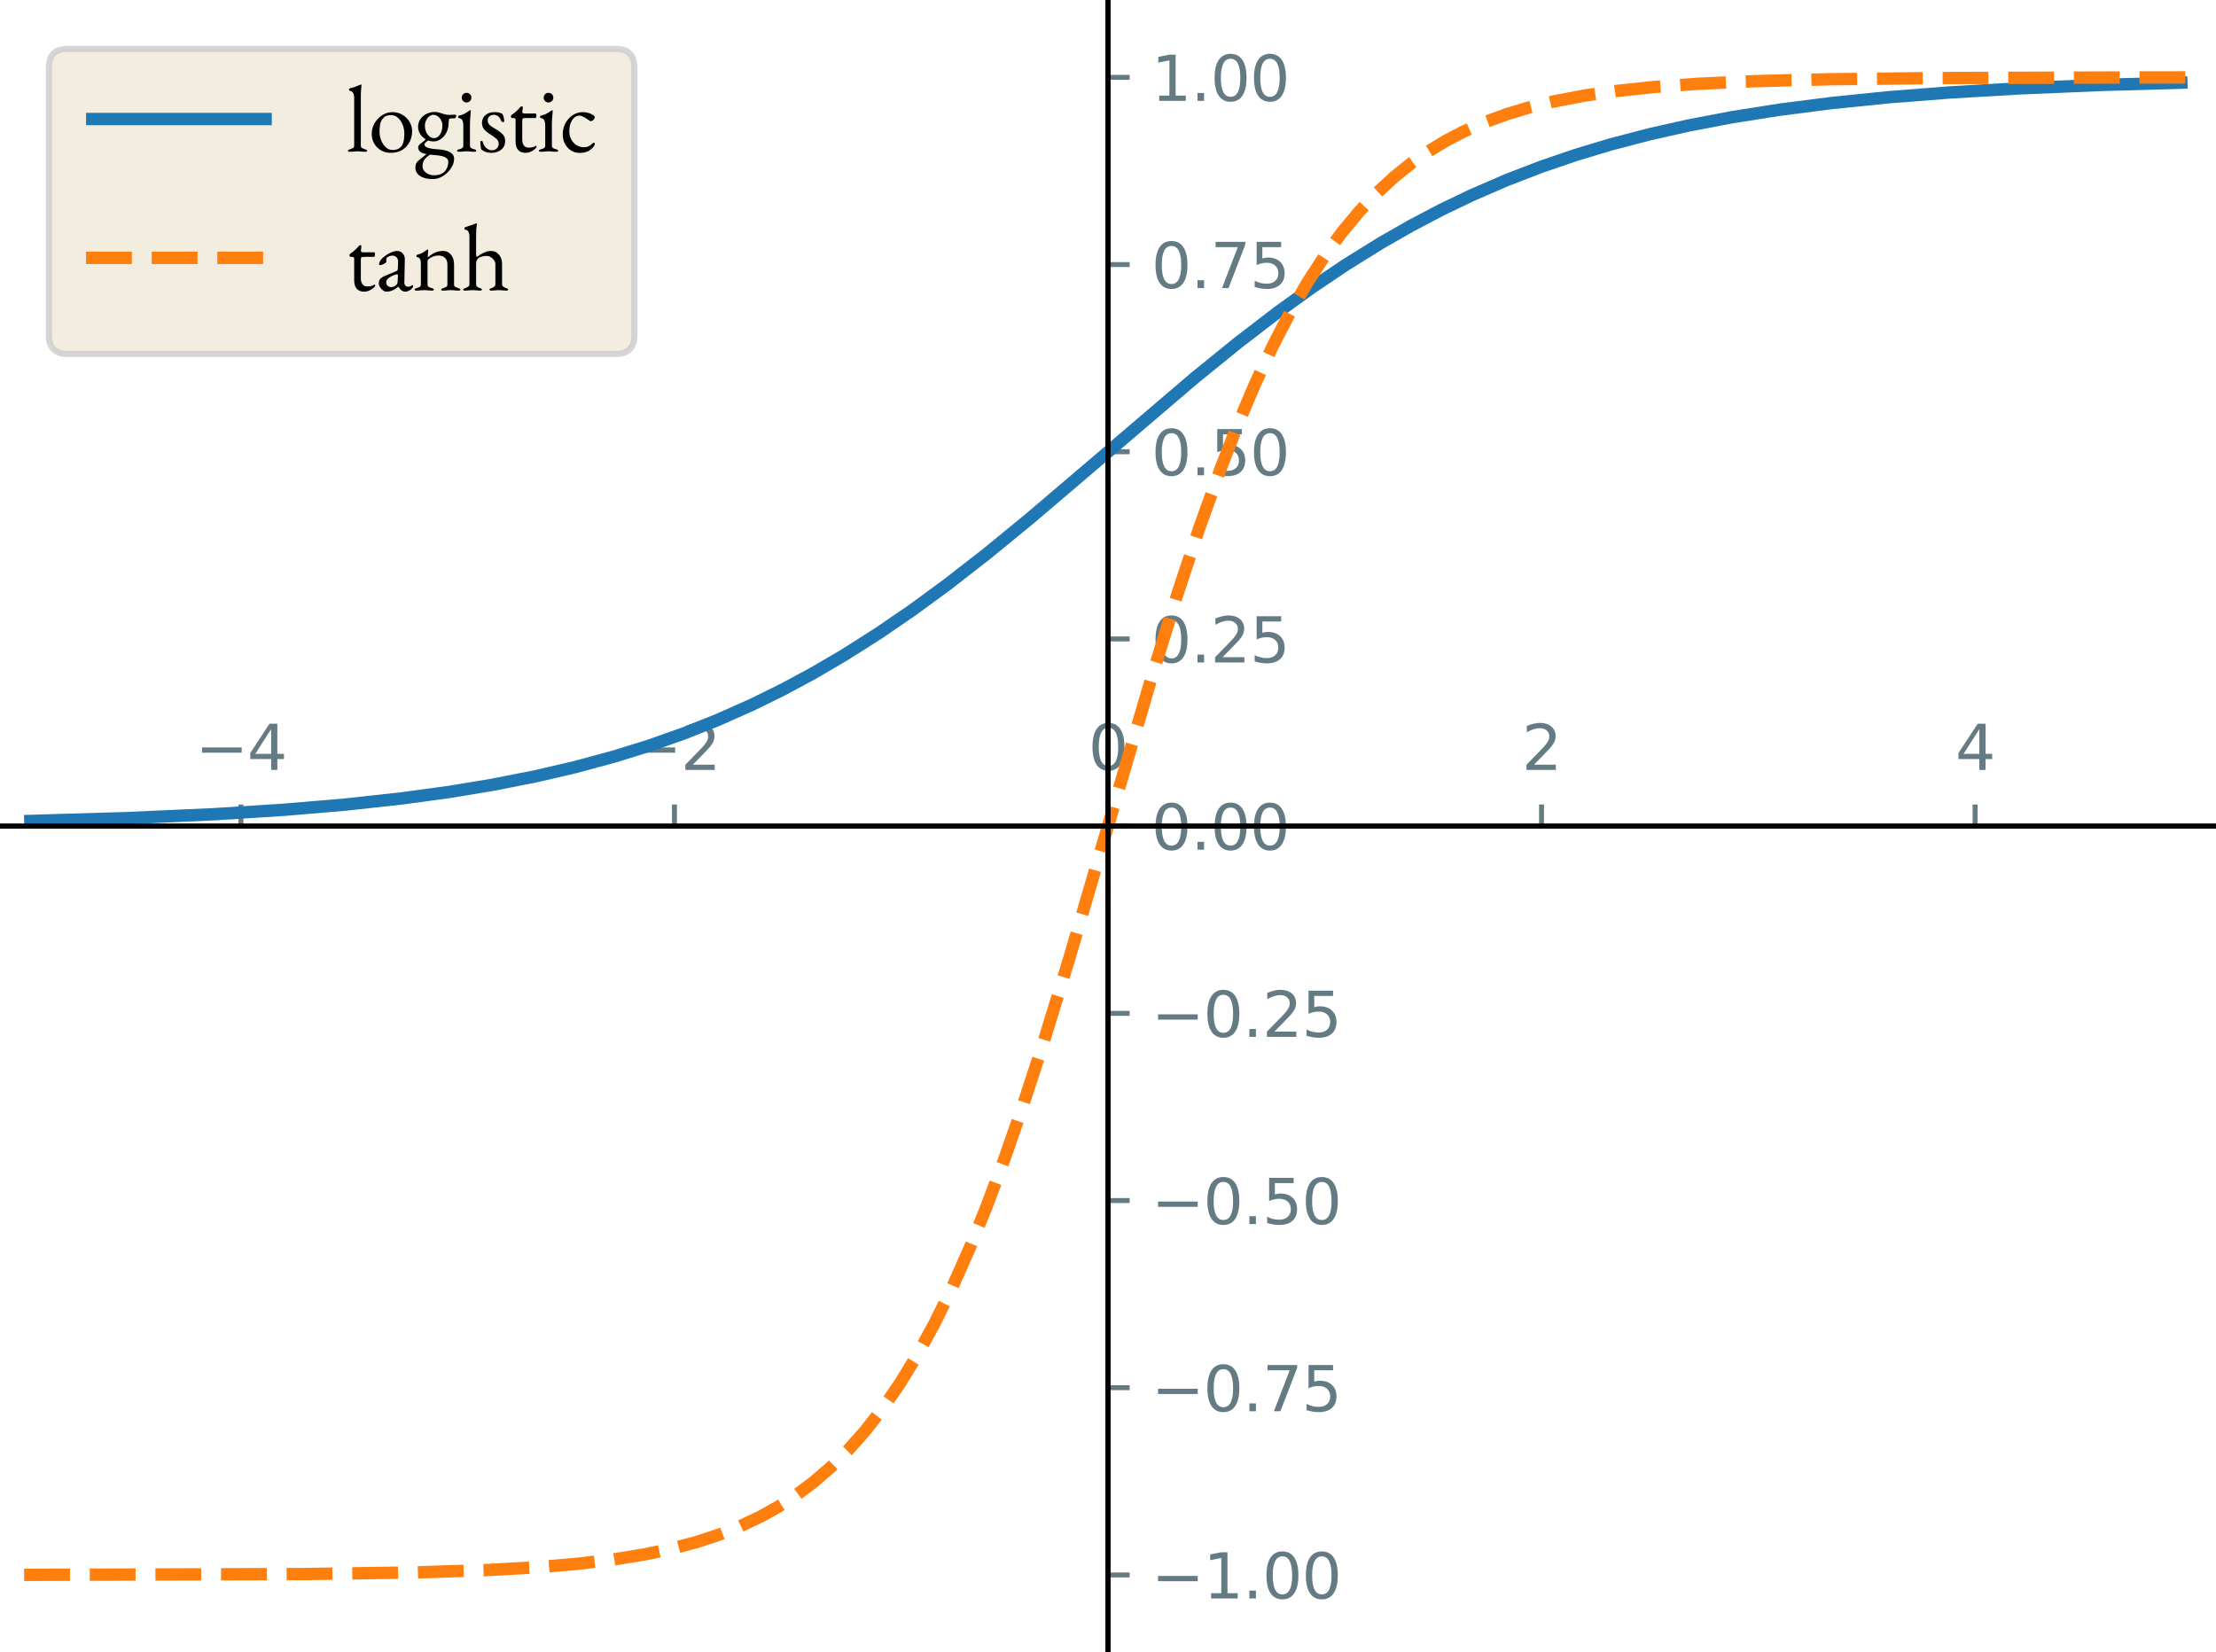 <?xml version="1.0" encoding="UTF-8" standalone="no"?>
<svg
   width="357.92pt"
   height="266.912pt"
   viewBox="0 0 357.92 266.912"
   version="1.1"
   id="svg339"
   xmlns:xlink="http://www.w3.org/1999/xlink"
   xmlns="http://www.w3.org/2000/svg"
   xmlns:svg="http://www.w3.org/2000/svg"
   xmlns:rdf="http://www.w3.org/1999/02/22-rdf-syntax-ns#"
   xmlns:cc="http://creativecommons.org/ns#"
   xmlns:dc="http://purl.org/dc/elements/1.1/">
  <defs
     id="defs6">
    <style
       type="text/css"
       id="style4">*{stroke-linejoin: round; stroke-linecap: butt}</style>
  </defs>
  <g
     id="g1986">
    <g
       id="matplotlib.axis_1"
       transform="translate(-57.2,-41.072)">
      <g
         id="xtick_1">
        <g
           id="line2d_1">
          <defs
             id="defs15">
            <path
               id="m3559327596"
               d="M 0,0 V -3.5"
               style="stroke:#657b83;stroke-width:0.8" />
          </defs>
          <g
             id="g19">
            <use
               xlink:href="#m3559327596"
               x="96.113"
               y="174.528"
               style="fill:#657b83;stroke:#657b83;stroke-width:0.8"
               id="use17" />
          </g>
        </g>
        <g
           id="text_1">
          <!-- −4 -->
          <g
             style="fill:#657b83"
             transform="matrix(0.1,0,0,-0.1,88.742,165.448)"
             id="g30">
            <defs
               id="defs24">
              <path
                 id="DejaVuSans-2212"
                 d="M 678,2272 H 4684 V 1741 H 678 Z"
                 transform="scale(0.016)" />
              <path
                 id="DejaVuSans-34"
                 d="M 2419,4116 825,1625 h 1594 z m -166,550 h 794 V 1625 h 666 V 1100 H 3047 V 0 H 2419 V 1100 H 313 v 609 z"
                 transform="scale(0.016)" />
            </defs>
            <use
               xlink:href="#DejaVuSans-2212"
               id="use26" />
            <use
               xlink:href="#DejaVuSans-34"
               x="83.789"
               id="use28" />
          </g>
        </g>
      </g>
      <g
         id="xtick_2">
        <g
           id="line2d_2">
          <g
             id="g36">
            <use
               xlink:href="#m3559327596"
               x="166.136"
               y="174.528"
               style="fill:#657b83;stroke:#657b83;stroke-width:0.8"
               id="use34" />
          </g>
        </g>
        <g
           id="text_2">
          <!-- −2 -->
          <g
             style="fill:#657b83"
             transform="matrix(0.1,0,0,-0.1,158.765,165.448)"
             id="g46">
            <defs
               id="defs40">
              <path
                 id="DejaVuSans-32"
                 d="M 1228,531 H 3431 V 0 H 469 v 531 q 359,372 979,998 621,627 780,809 303,340 423,576 121,236 121,464 0,372 -261,606 -261,235 -680,235 -297,0 -627,-103 -329,-103 -704,-313 v 638 q 381,153 712,231 332,78 607,78 725,0 1156,-363 431,-362 431,-968 0,-288 -108,-546 -107,-257 -392,-607 -78,-91 -497,-524 Q 1991,1309 1228,531 Z"
                 transform="scale(0.016)" />
            </defs>
            <use
               xlink:href="#DejaVuSans-2212"
               id="use42" />
            <use
               xlink:href="#DejaVuSans-32"
               x="83.789"
               id="use44" />
          </g>
        </g>
      </g>
      <g
         id="xtick_3">
        <g
           id="line2d_3">
          <g
             id="g52">
            <use
               xlink:href="#m3559327596"
               x="236.16"
               y="174.528"
               style="fill:#657b83;stroke:#657b83;stroke-width:0.8"
               id="use50" />
          </g>
        </g>
        <g
           id="text_3">
          <!-- 0 -->
          <g
             style="fill:#657b83"
             transform="matrix(0.1,0,0,-0.1,232.979,165.448)"
             id="g60">
            <defs
               id="defs56">
              <path
                 id="DejaVuSans-30"
                 d="m 2034,4250 q -487,0 -733,-480 -245,-479 -245,-1442 0,-959 245,-1439 246,-480 733,-480 491,0 736,480 246,480 246,1439 0,963 -246,1442 -245,480 -736,480 z m 0,500 q 785,0 1199,-621 414,-620 414,-1801 0,-1178 -414,-1799 -414,-620 -1199,-620 -784,0 -1198,620 -414,621 -414,1799 0,1181 414,1801 414,621 1198,621 z"
                 transform="scale(0.016)" />
            </defs>
            <use
               xlink:href="#DejaVuSans-30"
               id="use58" />
          </g>
        </g>
      </g>
      <g
         id="xtick_4">
        <g
           id="line2d_4">
          <g
             id="g66">
            <use
               xlink:href="#m3559327596"
               x="306.184"
               y="174.528"
               style="fill:#657b83;stroke:#657b83;stroke-width:0.8"
               id="use64" />
          </g>
        </g>
        <g
           id="text_4">
          <!-- 2 -->
          <g
             style="fill:#657b83"
             transform="matrix(0.1,0,0,-0.1,303.002,165.448)"
             id="g71">
            <use
               xlink:href="#DejaVuSans-32"
               id="use69" />
          </g>
        </g>
      </g>
      <g
         id="xtick_5">
        <g
           id="line2d_5">
          <g
             id="g77">
            <use
               xlink:href="#m3559327596"
               x="376.207"
               y="174.528"
               style="fill:#657b83;stroke:#657b83;stroke-width:0.8"
               id="use75" />
          </g>
        </g>
        <g
           id="text_5">
          <!-- 4 -->
          <g
             style="fill:#657b83"
             transform="matrix(0.1,0,0,-0.1,373.026,165.448)"
             id="g82">
            <use
               xlink:href="#DejaVuSans-34"
               id="use80" />
          </g>
        </g>
      </g>
    </g>
    <g
       id="matplotlib.axis_2"
       transform="translate(-57.2,-41.072)">
      <g
         id="ytick_1">
        <g
           id="line2d_6">
          <defs
             id="defs88">
            <path
               id="mfbf4dda853"
               d="M 0,0 H 3.5"
               style="stroke:#657b83;stroke-width:0.8" />
          </defs>
          <g
             id="g92">
            <use
               xlink:href="#mfbf4dda853"
               x="236.16"
               y="295.488"
               style="fill:#657b83;stroke:#657b83;stroke-width:0.8"
               id="use90" />
          </g>
        </g>
        <g
           id="text_6">
          <!-- −1.00 -->
          <g
             style="fill:#657b83"
             transform="matrix(0.1,0,0,-0.1,243.16,299.287)"
             id="g109">
            <defs
               id="defs97">
              <path
                 id="DejaVuSans-31"
                 d="M 794,531 H 1825 V 4091 L 703,3866 v 575 l 1116,225 h 631 V 531 H 3481 V 0 H 794 Z"
                 transform="scale(0.016)" />
              <path
                 id="DejaVuSans-2e"
                 d="m 684,794 h 660 V 0 H 684 Z"
                 transform="scale(0.016)" />
            </defs>
            <use
               xlink:href="#DejaVuSans-2212"
               id="use99" />
            <use
               xlink:href="#DejaVuSans-31"
               x="83.789"
               id="use101" />
            <use
               xlink:href="#DejaVuSans-2e"
               x="147.412"
               id="use103" />
            <use
               xlink:href="#DejaVuSans-30"
               x="179.199"
               id="use105" />
            <use
               xlink:href="#DejaVuSans-30"
               x="242.822"
               id="use107" />
          </g>
        </g>
      </g>
      <g
         id="ytick_2">
        <g
           id="line2d_7">
          <g
             id="g115">
            <use
               xlink:href="#mfbf4dda853"
               x="236.16"
               y="265.248"
               style="fill:#657b83;stroke:#657b83;stroke-width:0.8"
               id="use113" />
          </g>
        </g>
        <g
           id="text_7">
          <!-- −0.75 -->
          <g
             style="fill:#657b83"
             transform="matrix(0.1,0,0,-0.1,243.16,269.047)"
             id="g132">
            <defs
               id="defs120">
              <path
                 id="DejaVuSans-37"
                 d="M 525,4666 H 3525 V 4397 L 1831,0 H 1172 L 2766,4134 H 525 Z"
                 transform="scale(0.016)" />
              <path
                 id="DejaVuSans-35"
                 d="M 691,4666 H 3169 V 4134 H 1269 V 2991 q 137,47 274,70 138,23 276,23 781,0 1237,-428 457,-428 457,-1159 Q 3513,744 3044,326 2575,-91 1722,-91 1428,-91 1123,-41 819,9 494,109 v 635 q 281,-153 581,-228 300,-75 634,-75 541,0 856,284 316,284 316,772 0,487 -316,771 -315,285 -856,285 -253,0 -505,-56 -251,-56 -513,-175 z"
                 transform="scale(0.016)" />
            </defs>
            <use
               xlink:href="#DejaVuSans-2212"
               id="use122" />
            <use
               xlink:href="#DejaVuSans-30"
               x="83.789"
               id="use124" />
            <use
               xlink:href="#DejaVuSans-2e"
               x="147.412"
               id="use126" />
            <use
               xlink:href="#DejaVuSans-37"
               x="179.199"
               id="use128" />
            <use
               xlink:href="#DejaVuSans-35"
               x="242.822"
               id="use130" />
          </g>
        </g>
      </g>
      <g
         id="ytick_3">
        <g
           id="line2d_8">
          <g
             id="g138">
            <use
               xlink:href="#mfbf4dda853"
               x="236.16"
               y="235.008"
               style="fill:#657b83;stroke:#657b83;stroke-width:0.8"
               id="use136" />
          </g>
        </g>
        <g
           id="text_8">
          <!-- −0.50 -->
          <g
             style="fill:#657b83"
             transform="matrix(0.1,0,0,-0.1,243.16,238.807)"
             id="g151">
            <use
               xlink:href="#DejaVuSans-2212"
               id="use141" />
            <use
               xlink:href="#DejaVuSans-30"
               x="83.789"
               id="use143" />
            <use
               xlink:href="#DejaVuSans-2e"
               x="147.412"
               id="use145" />
            <use
               xlink:href="#DejaVuSans-35"
               x="179.199"
               id="use147" />
            <use
               xlink:href="#DejaVuSans-30"
               x="242.822"
               id="use149" />
          </g>
        </g>
      </g>
      <g
         id="ytick_4">
        <g
           id="line2d_9">
          <g
             id="g157">
            <use
               xlink:href="#mfbf4dda853"
               x="236.16"
               y="204.768"
               style="fill:#657b83;stroke:#657b83;stroke-width:0.8"
               id="use155" />
          </g>
        </g>
        <g
           id="text_9">
          <!-- −0.25 -->
          <g
             style="fill:#657b83"
             transform="matrix(0.1,0,0,-0.1,243.16,208.567)"
             id="g170">
            <use
               xlink:href="#DejaVuSans-2212"
               id="use160" />
            <use
               xlink:href="#DejaVuSans-30"
               x="83.789"
               id="use162" />
            <use
               xlink:href="#DejaVuSans-2e"
               x="147.412"
               id="use164" />
            <use
               xlink:href="#DejaVuSans-32"
               x="179.199"
               id="use166" />
            <use
               xlink:href="#DejaVuSans-35"
               x="242.822"
               id="use168" />
          </g>
        </g>
      </g>
      <g
         id="ytick_5">
        <g
           id="line2d_10">
          <g
             id="g176">
            <use
               xlink:href="#mfbf4dda853"
               x="236.16"
               y="174.528"
               style="fill:#657b83;stroke:#657b83;stroke-width:0.8"
               id="use174" />
          </g>
        </g>
        <g
           id="text_10">
          <!-- 0.00 -->
          <g
             style="fill:#657b83"
             transform="matrix(0.1,0,0,-0.1,243.16,178.327)"
             id="g187">
            <use
               xlink:href="#DejaVuSans-30"
               id="use179" />
            <use
               xlink:href="#DejaVuSans-2e"
               x="63.623"
               id="use181" />
            <use
               xlink:href="#DejaVuSans-30"
               x="95.41"
               id="use183" />
            <use
               xlink:href="#DejaVuSans-30"
               x="159.033"
               id="use185" />
          </g>
        </g>
      </g>
      <g
         id="ytick_6">
        <g
           id="line2d_11">
          <g
             id="g193">
            <use
               xlink:href="#mfbf4dda853"
               x="236.16"
               y="144.288"
               style="fill:#657b83;stroke:#657b83;stroke-width:0.8"
               id="use191" />
          </g>
        </g>
        <g
           id="text_11">
          <!-- 0.25 -->
          <g
             style="fill:#657b83"
             transform="matrix(0.1,0,0,-0.1,243.16,148.087)"
             id="g204">
            <use
               xlink:href="#DejaVuSans-30"
               id="use196" />
            <use
               xlink:href="#DejaVuSans-2e"
               x="63.623"
               id="use198" />
            <use
               xlink:href="#DejaVuSans-32"
               x="95.41"
               id="use200" />
            <use
               xlink:href="#DejaVuSans-35"
               x="159.033"
               id="use202" />
          </g>
        </g>
      </g>
      <g
         id="ytick_7">
        <g
           id="line2d_12">
          <g
             id="g210">
            <use
               xlink:href="#mfbf4dda853"
               x="236.16"
               y="114.048"
               style="fill:#657b83;stroke:#657b83;stroke-width:0.8"
               id="use208" />
          </g>
        </g>
        <g
           id="text_12">
          <!-- 0.50 -->
          <g
             style="fill:#657b83"
             transform="matrix(0.1,0,0,-0.1,243.16,117.847)"
             id="g221">
            <use
               xlink:href="#DejaVuSans-30"
               id="use213" />
            <use
               xlink:href="#DejaVuSans-2e"
               x="63.623"
               id="use215" />
            <use
               xlink:href="#DejaVuSans-35"
               x="95.41"
               id="use217" />
            <use
               xlink:href="#DejaVuSans-30"
               x="159.033"
               id="use219" />
          </g>
        </g>
      </g>
      <g
         id="ytick_8">
        <g
           id="line2d_13">
          <g
             id="g227">
            <use
               xlink:href="#mfbf4dda853"
               x="236.16"
               y="83.808"
               style="fill:#657b83;stroke:#657b83;stroke-width:0.8"
               id="use225" />
          </g>
        </g>
        <g
           id="text_13">
          <!-- 0.75 -->
          <g
             style="fill:#657b83"
             transform="matrix(0.1,0,0,-0.1,243.16,87.607)"
             id="g238">
            <use
               xlink:href="#DejaVuSans-30"
               id="use230" />
            <use
               xlink:href="#DejaVuSans-2e"
               x="63.623"
               id="use232" />
            <use
               xlink:href="#DejaVuSans-37"
               x="95.41"
               id="use234" />
            <use
               xlink:href="#DejaVuSans-35"
               x="159.033"
               id="use236" />
          </g>
        </g>
      </g>
      <g
         id="ytick_9">
        <g
           id="line2d_14">
          <g
             id="g244">
            <use
               xlink:href="#mfbf4dda853"
               x="236.16"
               y="53.568"
               style="fill:#657b83;stroke:#657b83;stroke-width:0.8"
               id="use242" />
          </g>
        </g>
        <g
           id="text_14">
          <!-- 1.00 -->
          <g
             style="fill:#657b83"
             transform="matrix(0.1,0,0,-0.1,243.16,57.367)"
             id="g255">
            <use
               xlink:href="#DejaVuSans-31"
               id="use247" />
            <use
               xlink:href="#DejaVuSans-2e"
               x="63.623"
               id="use249" />
            <use
               xlink:href="#DejaVuSans-30"
               x="95.41"
               id="use251" />
            <use
               xlink:href="#DejaVuSans-30"
               x="159.033"
               id="use253" />
          </g>
        </g>
      </g>
    </g>
    <g
       id="line2d_15"
       transform="translate(-57.2,-41.072)">
      <path
         d="m 61.101,173.718 16.806,-0.493 14.005,-0.631 11.204,-0.713 9.803,-0.831 9.103,-0.994 7.703,-1.05 7.002,-1.155 7.002,-1.38 6.302,-1.464 6.302,-1.703 5.602,-1.739 5.602,-1.972 5.602,-2.224 5.602,-2.493 4.902,-2.414 4.902,-2.639 4.902,-2.866 5.602,-3.553 5.602,-3.839 5.602,-4.107 6.302,-4.904 7.002,-5.735 9.803,-8.352 16.806,-14.355 7.002,-5.681 6.302,-4.841 5.602,-4.042 5.602,-3.769 5.602,-3.48 4.902,-2.801 4.902,-2.574 4.902,-2.351 5.602,-2.425 5.602,-2.159 5.602,-1.911 5.602,-1.684 6.302,-1.648 6.302,-1.415 7.002,-1.332 7.703,-1.215 8.403,-1.075 9.103,-0.923 9.803,-0.77 11.204,-0.66 13.304,-0.559 14.005,-0.402 v 0"
         clip-path="url(#p9d9dd5a495)"
         style="fill:none;stroke:#1f77b4;stroke-width:2"
         id="path260" />
    </g>
    <g
       id="line2d_16"
       transform="translate(-57.2,-41.072)">
      <path
         d="m 61.101,295.477 45.515,-0.137 17.506,-0.254 11.204,-0.359 8.403,-0.466 7.002,-0.598 5.602,-0.681 4.902,-0.798 4.201,-0.88 4.201,-1.11 3.501,-1.141 3.501,-1.379 3.501,-1.662 2.801,-1.569 2.801,-1.814 2.801,-2.093 2.801,-2.408 2.801,-2.762 2.801,-3.155 2.801,-3.59 2.801,-4.066 2.801,-4.579 2.801,-5.127 2.801,-5.701 2.801,-6.291 2.801,-6.885 2.801,-7.467 2.801,-8.019 3.501,-10.721 4.201,-13.697 6.302,-21.541 7.002,-23.875 4.201,-13.563 3.501,-10.575 3.501,-9.77 2.801,-7.179 2.801,-6.589 2.801,-5.994 2.801,-5.411 2.801,-4.849 2.801,-4.318 2.801,-3.823 2.801,-3.368 2.801,-2.953 2.801,-2.58 2.801,-2.246 2.801,-1.949 2.801,-1.688 2.801,-1.458 3.501,-1.543 3.501,-1.278 3.501,-1.057 4.201,-1.028 4.902,-0.933 4.902,-0.71 6.302,-0.668 7.002,-0.511 9.103,-0.423 11.904,-0.307 17.506,-0.2 31.511,-0.097 9.103,-0.008 v 0"
         clip-path="url(#p9d9dd5a495)"
         style="fill:none;stroke:#ff7f0e;stroke-width:2;stroke-dasharray:7.4, 3.2;stroke-dashoffset:0"
         id="path263" />
    </g>
    <g
       id="patch_3"
       transform="translate(-57.2,-41.072)">
      <path
         d="M 236.16,307.584 V 41.472"
         style="fill:none;stroke:#000000;stroke-width:0.8;stroke-linecap:square;stroke-linejoin:miter"
         id="path266" />
    </g>
    <g
       id="patch_4"
       transform="translate(-57.2,-41.072)">
      <path
         d="M 236.16,307.584 V 41.472"
         style="fill:none;stroke:#000000;stroke-width:0.8;stroke-linecap:square;stroke-linejoin:miter"
         id="path269" />
    </g>
    <g
       id="patch_5"
       transform="translate(-57.2,-41.072)">
      <path
         d="M 57.6,174.528 H 414.72"
         style="fill:none;stroke:#000000;stroke-width:0.8;stroke-linecap:square;stroke-linejoin:miter"
         id="path272" />
    </g>
    <g
       id="patch_6"
       transform="translate(-57.2,-41.072)">
      <path
         d="M 57.6,174.528 H 414.72"
         style="fill:none;stroke:#000000;stroke-width:0.8;stroke-linecap:square;stroke-linejoin:miter"
         id="path275" />
    </g>
    <g
       id="legend_1"
       transform="translate(-57.2,-41.072)">
      <g
         id="patch_7">
        <path
           d="m 68.1,98.247 h 88.561 q 3,0 3,-3 V 51.972 q 0,-3 -3,-3 H 68.1 q -3,0 -3,3 v 43.275 q 0,3 3,3 z"
           style="opacity:0.8;fill:#eee8d5;stroke:#cccccc;stroke-linejoin:miter"
           id="path278" />
      </g>
      <g
         id="line2d_17">
        <path
           d="m 71.1,60.297 h 15 15"
           style="fill:none;stroke:#1f77b4;stroke-width:2"
           id="path281" />
      </g>
      <g
         id="text_15">
        <!-- logistic -->
        <g
           transform="matrix(0.15,0,0,-0.15,113.1,65.547)"
           id="g309">
          <defs
             id="defs291">
            <path
               id="EBGaramond-Regular-6c"
               d="m 250,-19 q -32,0 -80,10 -48,9 -48,47 0,52 48,74 48,22 99,42 96,32 185,73 90,42 90,170 v 3225 q 0,186 -67,311 -67,125 -227,157 -52,12 -52,83 0,64 45,77 167,38 288,79 122,42 227,87 106,45 208,83 26,13 39,13 13,0 22,-16 10,-16 10,-29 0,-57 -23,-246 -22,-189 -22,-624 V 397 q 0,-128 89,-170 90,-41 186,-73 51,-20 99,-42 48,-22 48,-74 0,-38 -48,-47 -48,-10 -80,-10 -121,0 -195,10 Q 1018,0 950,6 883,13 768,13 659,13 588,6 518,0 448,-9 378,-19 250,-19 Z"
               transform="scale(0.016)" />
            <path
               id="EBGaramond-Regular-6f"
               d="M 1498,-90 Q 1139,-90 851,76 563,243 393,534 224,826 224,1197 q 0,269 105,525 106,256 298,467 192,211 448,336 256,125 551,125 371,0 668,-180 298,-179 474,-470 176,-291 176,-637 0,-371 -163,-704 Q 2618,326 2298,118 1978,-90 1498,-90 Z m 134,192 q 218,0 390,83 173,84 269,269 77,148 102,359 26,211 26,397 0,307 -112,591 -112,285 -314,467 -201,183 -476,183 -173,0 -311,-55 -137,-54 -252,-201 -128,-160 -167,-391 -38,-230 -38,-460 0,-314 115,-599 115,-284 313,-464 199,-179 455,-179 z"
               transform="scale(0.016)" />
            <path
               id="EBGaramond-Regular-67"
               d="m 1248,-1856 q -544,0 -861,208 -317,208 -317,560 0,166 51,282 52,115 161,198 89,77 239,196 151,118 311,246 l 269,-13 Q 794,-378 672,-557 550,-736 550,-992 q 0,-256 227,-432 228,-176 561,-176 377,0 608,173 160,121 249,317 90,195 90,412 0,141 -100,234 -99,93 -310,151 -211,57 -550,76 -602,45 -836,160 -233,115 -233,359 0,64 35,118 35,54 112,118 147,116 217,170 71,54 106,92 36,39 68,97 L 1011,768 Q 870,717 774,630 678,544 678,474 q 0,-90 96,-157 96,-67 282,-106 186,-38 454,-57 589,-32 877,-192 288,-160 288,-455 0,-249 -125,-489 -124,-240 -329,-438 -205,-199 -458,-317 -253,-119 -515,-119 z m 77,2758 q 243,0 403,246 160,247 160,612 0,186 -87,349 -86,163 -224,262 -137,99 -297,99 -147,0 -279,-106 -131,-105 -211,-272 -80,-166 -80,-364 0,-224 83,-413 84,-189 224,-301 141,-112 308,-112 z m -39,-224 q -262,0 -499,134 -237,135 -387,356 -150,221 -150,483 0,301 156,528 157,227 413,355 256,128 544,128 186,0 323,-48 138,-48 272,-86 154,-45 243,-55 90,-9 186,-9 77,0 192,9 115,10 160,10 83,0 83,-96 0,-57 -64,-121 -32,-32 -51,-32 h -173 q -172,0 -192,-52 -6,-25 -16,-73 -9,-48 -16,-106 -6,-57 -6,-115 0,-326 -141,-602 Q 2022,1011 1792,844 1562,678 1286,678 Z"
               transform="scale(0.016)" />
            <path
               id="EBGaramond-Regular-69"
               d="m 282,-19 q -58,0 -93,16 -35,16 -35,54 0,51 48,70 48,20 99,33 134,32 204,80 71,48 71,163 v 1389 q 0,172 -61,306 -61,135 -227,161 -32,6 -48,25 -16,20 -16,58 0,70 58,77 256,57 422,156 166,100 250,164 57,45 89,45 39,0 39,-32 0,-52 -16,-202 -16,-150 -29,-333 -13,-182 -13,-329 V 397 q 0,-109 73,-160 74,-51 202,-83 51,-13 99,-33 48,-19 48,-70 0,-70 -128,-70 -121,0 -195,10 Q 1050,0 982,6 915,13 800,13 691,13 620,6 550,0 480,-9 410,-19 282,-19 Z m 512,3321 q -135,0 -228,93 -92,93 -92,227 0,141 92,234 93,93 228,93 140,0 233,-93 93,-93 93,-234 0,-134 -93,-227 -93,-93 -233,-93 z"
               transform="scale(0.016)" />
            <path
               id="EBGaramond-Regular-73"
               d="m 922,-90 q -199,0 -372,61 -172,61 -294,170 -32,70 -48,236 -16,167 -22,276 0,57 83,57 25,0 47,-10 23,-9 30,-34 Q 429,352 611,217 794,83 979,83 q 186,0 317,125 131,125 131,310 0,173 -115,298 -115,125 -403,304 -218,134 -353,256 -134,122 -195,250 -60,128 -60,288 0,204 96,370 96,167 288,266 192,100 480,100 192,0 320,-39 128,-38 192,-83 51,-70 86,-221 35,-150 35,-285 0,-44 -64,-44 -38,0 -73,16 -35,16 -48,41 -83,211 -208,323 -125,112 -311,112 -160,0 -285,-96 -124,-96 -124,-281 0,-147 92,-263 93,-115 349,-262 372,-211 554,-394 182,-182 182,-483 0,-345 -262,-563 Q 1338,-90 922,-90 Z"
               transform="scale(0.016)" />
            <path
               id="EBGaramond-Regular-74"
               d="M 1210,-90 Q 896,-90 720,102 544,294 544,672 v 1485 q 0,51 -39,73 -38,23 -166,23 h -38 q -32,0 -55,41 -22,42 -22,87 0,13 19,38 19,26 26,32 128,90 233,179 106,90 192,176 87,87 144,157 32,32 54,54 23,23 55,23 32,0 61,-13 29,-13 22,-57 l -32,-288 q -6,-71 32,-97 39,-25 122,-25 h 730 q 25,0 44,-42 20,-41 20,-99 0,-57 -20,-112 -19,-54 -44,-54 h -634 q -160,0 -208,-26 -48,-25 -48,-153 V 813 q 0,-256 109,-404 109,-147 313,-147 186,0 288,29 103,29 186,87 13,12 26,12 25,0 34,-29 10,-28 10,-60 0,-32 -106,-128 Q 1747,77 1577,-6 1408,-90 1210,-90 Z"
               transform="scale(0.016)" />
            <path
               id="EBGaramond-Regular-63"
               d="M 1363,-96 Q 1043,-96 784,67 525,230 374,515 224,800 224,1152 q 0,416 182,755 183,339 490,541 307,202 678,202 416,0 730,-224 77,-58 77,-122 0,-51 -45,-115 -45,-64 -109,-106 -64,-41 -121,-41 -32,0 -64,22 -32,22 -71,48 -141,109 -314,205 -172,96 -287,96 -314,0 -509,-292 -195,-291 -195,-764 0,-301 131,-544 131,-243 352,-384 221,-141 489,-141 186,0 320,61 135,61 288,214 13,13 32,22 20,10 32,10 71,0 71,-89 0,-39 -23,-87 -22,-48 -73,-112 Q 2182,179 2041,86 1901,-6 1731,-51 1562,-96 1363,-96 Z"
               transform="scale(0.016)" />
          </defs>
          <use
             xlink:href="#EBGaramond-Regular-6c"
             id="use293" />
          <use
             xlink:href="#EBGaramond-Regular-6f"
             x="24"
             id="use295" />
          <use
             xlink:href="#EBGaramond-Regular-67"
             x="73.5"
             id="use297" />
          <use
             xlink:href="#EBGaramond-Regular-69"
             x="117"
             id="use299" />
          <use
             xlink:href="#EBGaramond-Regular-73"
             x="141.5"
             id="use301" />
          <use
             xlink:href="#EBGaramond-Regular-74"
             x="173.8"
             id="use303" />
          <use
             xlink:href="#EBGaramond-Regular-69"
             x="205.2"
             id="use305" />
          <use
             xlink:href="#EBGaramond-Regular-63"
             x="229.7"
             id="use307" />
        </g>
      </g>
      <g
         id="line2d_18">
        <path
           d="m 71.1,82.722 h 15 15"
           style="fill:none;stroke:#ff7f0e;stroke-width:2;stroke-dasharray:7.4, 3.2;stroke-dashoffset:0"
           id="path312" />
      </g>
      <g
         id="text_16">
        <!-- tanh -->
        <g
           transform="matrix(0.15,0,0,-0.15,113.1,87.972)"
           id="g328">
          <defs
             id="defs318">
            <path
               id="EBGaramond-Regular-61"
               d="M 749,-90 Q 634,-90 515,0 397,90 317,218 q -80,128 -80,243 0,205 108,320 109,115 346,211 l 653,269 q 128,51 150,89 23,39 29,167 l 13,409 q 6,167 -93,288 -99,122 -285,122 -96,0 -192,-32 -96,-32 -160,-83 -38,-26 -51,-77 -13,-51 -13,-109 0,-25 3,-57 4,-32 4,-58 0,-32 -80,-87 -80,-54 -180,-96 -99,-41 -163,-41 -32,0 -51,16 -19,16 -19,42 0,102 67,220 67,119 189,221 147,135 320,237 173,102 339,160 167,58 295,58 230,0 380,-164 151,-163 144,-406 L 1958,544 q -6,-134 61,-218 67,-83 170,-83 160,0 237,71 32,32 51,32 32,0 51,-20 19,-19 19,-51 0,-70 -70,-141 -103,-102 -221,-163 -118,-61 -221,-61 -294,0 -467,333 h -19 Q 1338,70 1146,-10 954,-90 749,-90 Z m 301,308 q 128,0 217,41 90,42 160,112 32,32 54,86 23,55 29,177 l 13,313 q 7,71 -6,103 -13,32 -51,32 -13,0 -45,-7 -32,-6 -83,-25 Q 998,928 867,797 736,666 736,557 q 0,-167 99,-253 99,-86 215,-86 z"
               transform="scale(0.016)" />
            <path
               id="EBGaramond-Regular-6e"
               d="m 282,-19 q -58,0 -93,16 -35,16 -35,54 0,51 38,67 38,16 109,36 96,25 185,70 90,45 90,173 v 1376 q 0,173 -35,294 -35,122 -202,167 -25,12 -45,28 -19,16 -19,55 0,70 58,77 224,57 364,140 141,84 276,186 19,13 35,22 16,10 35,10 13,0 22,-13 10,-13 10,-32 0,-45 -16,-183 -16,-137 -16,-226 0,-26 3,-49 4,-22 10,-28 224,211 477,320 253,109 553,109 314,0 519,-256 205,-256 205,-634 V 397 q 0,-128 89,-170 90,-41 186,-73 51,-20 99,-42 48,-22 48,-74 0,-38 -45,-47 -45,-10 -83,-10 -128,0 -199,10 -70,9 -134,15 -64,7 -179,7 -109,0 -180,-7 -70,-6 -144,-15 -73,-10 -201,-10 -32,0 -80,10 -48,9 -48,47 0,52 48,74 48,22 99,42 96,32 186,73 90,42 90,170 v 1344 q 0,281 -157,438 -157,157 -419,163 -231,0 -404,-74 -172,-73 -307,-182 -25,-25 -38,-67 -13,-41 -13,-80 V 397 q 0,-128 89,-173 90,-45 186,-70 147,-39 147,-103 0,-38 -32,-54 -32,-16 -96,-16 -128,0 -202,10 Q 1043,0 979,6 915,13 800,13 691,13 624,6 557,0 483,-9 410,-19 282,-19 Z"
               transform="scale(0.016)" />
            <path
               id="EBGaramond-Regular-68"
               d="m 250,-19 q -128,0 -128,70 0,58 147,103 96,32 182,83 87,51 93,179 v 3206 q 0,173 -58,304 -57,132 -224,157 -57,13 -57,90 0,57 51,77 90,32 214,70 125,38 259,86 135,48 237,93 26,13 39,13 19,0 32,-13 13,-13 13,-32 0,-38 -16,-109 -16,-70 -29,-243 -13,-173 -13,-518 V 2483 q 0,-102 9,-147 10,-45 36,-90 102,77 252,170 151,93 336,163 186,71 385,71 313,0 521,-247 208,-246 208,-624 V 435 q 0,-128 83,-189 84,-60 180,-92 70,-20 108,-42 39,-22 39,-61 0,-70 -128,-70 -128,0 -196,10 -67,9 -128,15 -60,7 -175,7 -109,0 -173,-7 -64,-6 -132,-15 -67,-10 -195,-10 -128,0 -128,70 0,45 38,61 39,16 110,42 96,32 172,92 77,61 77,189 v 1306 q 0,160 -93,291 -92,131 -227,208 -134,77 -275,77 -122,0 -282,-36 -160,-35 -249,-105 -103,-83 -138,-173 -35,-89 -35,-288 V 416 q 6,-128 80,-179 74,-51 170,-83 70,-20 105,-42 35,-22 35,-61 0,-70 -128,-70 -128,0 -192,10 Q 998,0 940,6 883,13 768,13 659,13 592,6 525,0 451,-9 378,-19 250,-19 Z"
               transform="scale(0.016)" />
          </defs>
          <use
             xlink:href="#EBGaramond-Regular-74"
             id="use320" />
          <use
             xlink:href="#EBGaramond-Regular-61"
             x="31.4"
             id="use322" />
          <use
             xlink:href="#EBGaramond-Regular-6e"
             x="71.3"
             id="use324" />
          <use
             xlink:href="#EBGaramond-Regular-68"
             x="124.1"
             id="use326" />
        </g>
      </g>
    </g>
  </g>
  <defs
     id="defs337">
    <clipPath
       id="p9d9dd5a495">
      <rect
         x="57.6"
         y="41.472"
         width="357.12"
         height="266.112"
         id="rect334" />
    </clipPath>
  </defs>
</svg>
